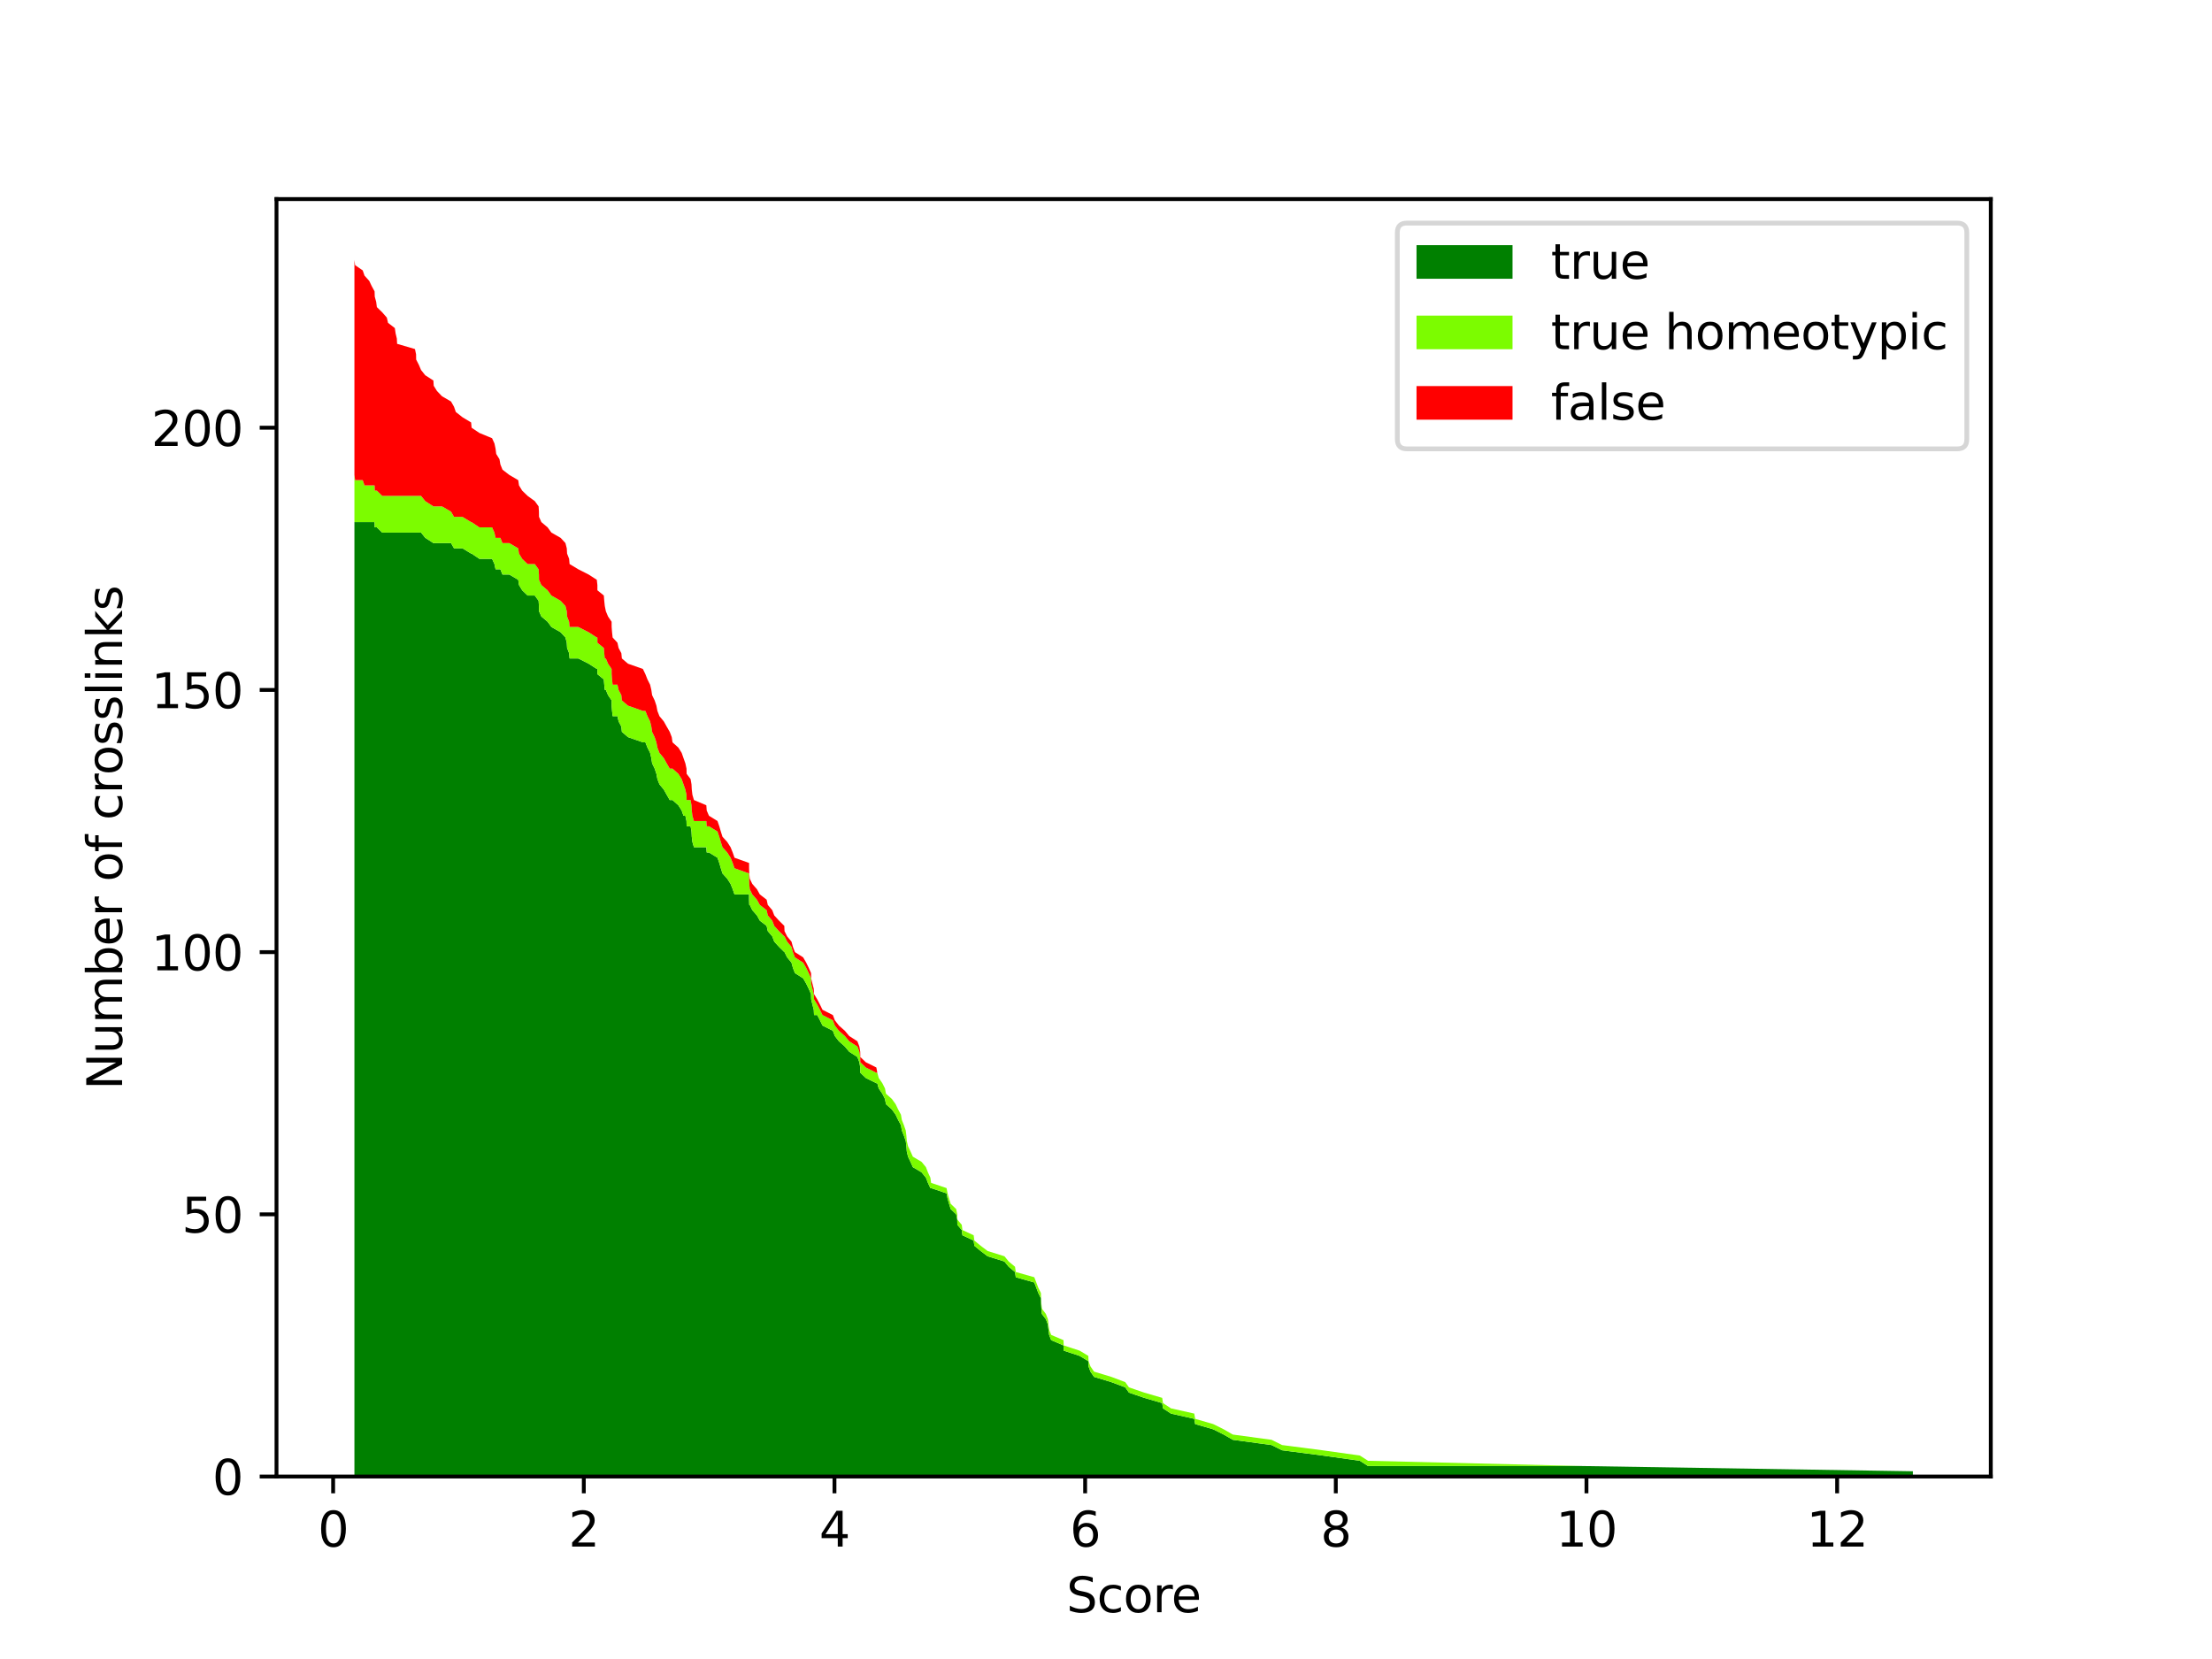 <?xml version="1.0" encoding="utf-8" standalone="no"?>
<!DOCTYPE svg PUBLIC "-//W3C//DTD SVG 1.1//EN"
  "http://www.w3.org/Graphics/SVG/1.1/DTD/svg11.dtd">
<svg xmlns:xlink="http://www.w3.org/1999/xlink" width="460.8pt" height="345.6pt" viewBox="0 0 460.8 345.6" xmlns="http://www.w3.org/2000/svg" version="1.1">
 <defs>
  <style type="text/css">*{stroke-linejoin: round; stroke-linecap: butt}</style>
 </defs>
 <g id="figure_1">
  <g id="patch_1">
   <path d="M 0 345.6 
L 460.8 345.6 
L 460.8 0 
L 0 0 
z
" style="fill: #ffffff"/>
  </g>
  <g id="axes_1">
   <g id="patch_2">
    <path d="M 57.6 307.584 
L 414.72 307.584 
L 414.72 41.472 
L 57.6 41.472 
z
" style="fill: #ffffff"/>
   </g>
   <g id="PolyCollection_1">
    <path d="M 73.833 108.765 
L 73.833 307.584 
L 73.972 307.584 
L 75.561 307.584 
L 75.935 307.584 
L 76.923 307.584 
L 77.436 307.584 
L 78.033 307.584 
L 78.068 307.584 
L 78.366 307.584 
L 78.508 307.584 
L 79.626 307.584 
L 80.583 307.584 
L 80.832 307.584 
L 82.251 307.584 
L 82.411 307.584 
L 82.669 307.584 
L 82.724 307.584 
L 86.444 307.584 
L 86.674 307.584 
L 86.692 307.584 
L 87.251 307.584 
L 87.715 307.584 
L 88.592 307.584 
L 90.285 307.584 
L 90.351 307.584 
L 91.03 307.584 
L 92.077 307.584 
L 93.956 307.584 
L 94.579 307.584 
L 94.956 307.584 
L 96.341 307.584 
L 98.147 307.584 
L 98.241 307.584 
L 99.865 307.584 
L 102.507 307.584 
L 103.004 307.584 
L 103.234 307.584 
L 103.372 307.584 
L 104.05 307.584 
L 104.24 307.584 
L 104.677 307.584 
L 106.098 307.584 
L 107.955 307.584 
L 108.118 307.584 
L 108.78 307.584 
L 109.912 307.584 
L 111.409 307.584 
L 112.2 307.584 
L 112.273 307.584 
L 112.29 307.584 
L 112.776 307.584 
L 114.073 307.584 
L 114.869 307.584 
L 116.787 307.584 
L 117.792 307.584 
L 118.07 307.584 
L 118.134 307.584 
L 118.559 307.584 
L 118.655 307.584 
L 120.477 307.584 
L 122.628 307.584 
L 124.323 307.584 
L 124.448 307.584 
L 124.45 307.584 
L 125.788 307.584 
L 125.875 307.584 
L 125.989 307.584 
L 126.212 307.584 
L 126.669 307.584 
L 127.41 307.584 
L 127.416 307.584 
L 127.502 307.584 
L 127.622 307.584 
L 128.625 307.584 
L 128.863 307.584 
L 129.439 307.584 
L 129.548 307.584 
L 130.822 307.584 
L 133.922 307.584 
L 134.448 307.584 
L 134.88 307.584 
L 135.428 307.584 
L 135.685 307.584 
L 135.847 307.584 
L 136.378 307.584 
L 136.742 307.584 
L 136.949 307.584 
L 137.372 307.584 
L 138.278 307.584 
L 138.888 307.584 
L 139.52 307.584 
L 139.936 307.584 
L 140.095 307.584 
L 141.319 307.584 
L 142.003 307.584 
L 142.386 307.584 
L 142.774 307.584 
L 143.009 307.584 
L 143.037 307.584 
L 143.862 307.584 
L 144.051 307.584 
L 144.111 307.584 
L 144.241 307.584 
L 144.562 307.584 
L 147.142 307.584 
L 147.222 307.584 
L 147.694 307.584 
L 149.464 307.584 
L 149.839 307.584 
L 150.161 307.584 
L 150.507 307.584 
L 151.499 307.584 
L 152.196 307.584 
L 152.636 307.584 
L 153.009 307.584 
L 156.046 307.584 
L 156.048 307.584 
L 156.082 307.584 
L 156.195 307.584 
L 156.72 307.584 
L 157.683 307.584 
L 158.288 307.584 
L 159.703 307.584 
L 159.946 307.584 
L 160.877 307.584 
L 161.29 307.584 
L 162.285 307.584 
L 163.387 307.584 
L 163.431 307.584 
L 163.974 307.584 
L 164.883 307.584 
L 165.179 307.584 
L 165.6 307.584 
L 167.312 307.584 
L 167.943 307.584 
L 168.478 307.584 
L 168.955 307.584 
L 168.982 307.584 
L 169.24 307.584 
L 169.524 307.584 
L 169.578 307.584 
L 170.242 307.584 
L 170.811 307.584 
L 171.343 307.584 
L 173.499 307.584 
L 173.914 307.584 
L 174.76 307.584 
L 175.995 307.584 
L 176.91 307.584 
L 178.607 307.584 
L 179.026 307.584 
L 179.202 307.584 
L 179.22 307.584 
L 180.362 307.584 
L 182.56 307.584 
L 182.759 307.584 
L 183.055 307.584 
L 183.809 307.584 
L 184.359 307.584 
L 184.562 307.584 
L 185.793 307.584 
L 186.58 307.584 
L 187.097 307.584 
L 187.684 307.584 
L 187.869 307.584 
L 188.298 307.584 
L 188.679 307.584 
L 188.817 307.584 
L 188.898 307.584 
L 189.157 307.584 
L 189.673 307.584 
L 190.159 307.584 
L 191.985 307.584 
L 192.884 307.584 
L 193.305 307.584 
L 193.813 307.584 
L 193.965 307.584 
L 197.188 307.584 
L 197.395 307.584 
L 197.708 307.584 
L 198.05 307.584 
L 199.191 307.584 
L 199.414 307.584 
L 199.432 307.584 
L 200.354 307.584 
L 200.497 307.584 
L 202.832 307.584 
L 202.976 307.584 
L 204.296 307.584 
L 205.743 307.584 
L 209.247 307.584 
L 210.134 307.584 
L 211.446 307.584 
L 211.609 307.584 
L 215.46 307.584 
L 215.881 307.584 
L 216.294 307.584 
L 216.837 307.584 
L 216.88 307.584 
L 216.943 307.584 
L 217.046 307.584 
L 217.875 307.584 
L 218.294 307.584 
L 218.42 307.584 
L 218.556 307.584 
L 218.985 307.584 
L 221.547 307.584 
L 221.591 307.584 
L 224.908 307.584 
L 226.72 307.584 
L 226.76 307.584 
L 227.165 307.584 
L 227.909 307.584 
L 231.511 307.584 
L 234.413 307.584 
L 235.18 307.584 
L 238.367 307.584 
L 242.109 307.584 
L 242.274 307.584 
L 243.928 307.584 
L 248.789 307.584 
L 248.972 307.584 
L 252.733 307.584 
L 254.924 307.584 
L 256.825 307.584 
L 264.896 307.584 
L 267.086 307.584 
L 275.517 307.584 
L 283.284 307.584 
L 284.987 307.584 
L 329.519 307.584 
L 398.487 307.584 
L 398.487 306.492 
L 398.487 306.492 
L 329.519 305.399 
L 284.987 305.399 
L 283.284 304.307 
L 275.517 303.214 
L 267.086 302.122 
L 264.896 301.03 
L 256.825 299.937 
L 254.924 298.845 
L 252.733 297.752 
L 248.972 296.66 
L 248.789 295.567 
L 243.928 294.475 
L 242.274 293.383 
L 242.109 292.29 
L 238.367 291.198 
L 235.18 290.105 
L 234.413 289.013 
L 231.511 287.921 
L 227.909 286.828 
L 227.165 285.736 
L 226.76 284.643 
L 226.72 283.551 
L 224.908 282.458 
L 221.591 281.366 
L 221.547 280.274 
L 218.985 279.181 
L 218.556 278.089 
L 218.42 276.996 
L 218.294 275.904 
L 217.875 274.812 
L 217.046 273.719 
L 216.943 272.627 
L 216.88 271.534 
L 216.837 270.442 
L 216.294 269.35 
L 215.881 268.257 
L 215.46 267.165 
L 211.609 266.072 
L 211.446 264.98 
L 210.134 263.887 
L 209.247 262.795 
L 205.743 261.703 
L 204.296 260.61 
L 202.976 259.518 
L 202.832 258.425 
L 200.497 257.333 
L 200.354 256.241 
L 199.432 255.148 
L 199.414 254.056 
L 199.191 252.963 
L 198.05 251.871 
L 197.708 250.778 
L 197.395 249.686 
L 197.188 248.594 
L 193.965 247.501 
L 193.813 247.501 
L 193.305 246.409 
L 192.884 245.316 
L 191.985 244.224 
L 190.159 243.132 
L 189.673 242.039 
L 189.157 240.947 
L 188.898 239.854 
L 188.817 238.762 
L 188.679 237.67 
L 188.298 236.577 
L 187.869 235.485 
L 187.684 234.392 
L 187.097 233.3 
L 186.58 232.207 
L 185.793 231.115 
L 184.562 230.023 
L 184.359 228.93 
L 183.809 227.838 
L 183.055 226.745 
L 182.759 225.653 
L 182.56 225.653 
L 180.362 224.561 
L 179.22 223.468 
L 179.202 222.376 
L 179.026 221.283 
L 178.607 220.191 
L 176.91 219.098 
L 175.995 218.006 
L 174.76 216.914 
L 173.914 215.821 
L 173.499 214.729 
L 171.343 213.636 
L 170.811 212.544 
L 170.242 211.452 
L 169.578 211.452 
L 169.524 210.359 
L 169.24 209.267 
L 168.982 208.174 
L 168.955 207.082 
L 168.478 205.99 
L 167.943 204.897 
L 167.312 203.805 
L 165.6 202.712 
L 165.179 201.62 
L 164.883 200.527 
L 163.974 199.435 
L 163.431 198.343 
L 163.387 198.343 
L 162.285 197.25 
L 161.29 196.158 
L 160.877 195.065 
L 159.946 193.973 
L 159.703 192.881 
L 158.288 191.788 
L 157.683 190.696 
L 156.72 189.603 
L 156.195 188.511 
L 156.082 188.511 
L 156.048 187.418 
L 156.046 186.326 
L 153.009 186.326 
L 152.636 185.234 
L 152.196 184.141 
L 151.499 183.049 
L 150.507 181.956 
L 150.161 180.864 
L 149.839 179.772 
L 149.464 178.679 
L 147.694 177.587 
L 147.222 177.587 
L 147.142 176.494 
L 144.562 176.494 
L 144.241 175.402 
L 144.111 174.31 
L 144.051 173.217 
L 143.862 172.125 
L 143.037 172.125 
L 143.009 171.032 
L 142.774 169.94 
L 142.386 169.94 
L 142.003 168.847 
L 141.319 167.755 
L 140.095 166.663 
L 139.936 166.663 
L 139.52 166.663 
L 138.888 165.57 
L 138.278 164.478 
L 137.372 163.385 
L 136.949 162.293 
L 136.742 161.201 
L 136.378 160.108 
L 135.847 159.016 
L 135.685 157.923 
L 135.428 156.831 
L 134.88 155.738 
L 134.448 154.646 
L 133.922 154.646 
L 130.822 153.554 
L 129.548 152.461 
L 129.439 151.369 
L 128.863 150.276 
L 128.625 149.184 
L 127.622 149.184 
L 127.502 148.092 
L 127.416 146.999 
L 127.41 145.907 
L 126.669 144.814 
L 126.212 143.722 
L 125.989 143.722 
L 125.875 142.63 
L 125.788 141.537 
L 124.45 140.445 
L 124.448 139.352 
L 124.323 139.352 
L 122.628 138.26 
L 120.477 137.167 
L 118.655 137.167 
L 118.559 136.075 
L 118.134 134.983 
L 118.07 133.89 
L 117.792 132.798 
L 116.787 131.705 
L 114.869 130.613 
L 114.073 129.521 
L 112.776 128.428 
L 112.29 127.336 
L 112.273 126.243 
L 112.2 125.151 
L 111.409 124.058 
L 109.912 124.058 
L 108.78 122.966 
L 108.118 121.874 
L 107.955 120.781 
L 106.098 119.689 
L 104.677 119.689 
L 104.24 118.596 
L 104.05 118.596 
L 103.372 118.596 
L 103.234 118.596 
L 103.004 117.504 
L 102.507 116.412 
L 99.865 116.412 
L 98.241 115.319 
L 98.147 115.319 
L 96.341 114.227 
L 94.956 114.227 
L 94.579 114.227 
L 93.956 113.134 
L 92.077 113.134 
L 91.03 113.134 
L 90.351 113.134 
L 90.285 113.134 
L 88.592 112.042 
L 87.715 110.95 
L 87.251 110.95 
L 86.692 110.95 
L 86.674 110.95 
L 86.444 110.95 
L 82.724 110.95 
L 82.669 110.95 
L 82.411 110.95 
L 82.251 110.95 
L 80.832 110.95 
L 80.583 110.95 
L 79.626 110.95 
L 78.508 109.857 
L 78.366 109.857 
L 78.068 109.857 
L 78.033 108.765 
L 77.436 108.765 
L 76.923 108.765 
L 75.935 108.765 
L 75.561 108.765 
L 73.972 108.765 
L 73.833 108.765 
z
" clip-path="url(#pa6e655e532)" style="fill: #008000"/>
   </g>
   <g id="PolyCollection_2">
    <path d="M 73.833 98.933 
L 73.833 108.765 
L 73.972 108.765 
L 75.561 108.765 
L 75.935 108.765 
L 76.923 108.765 
L 77.436 108.765 
L 78.033 108.765 
L 78.068 109.857 
L 78.366 109.857 
L 78.508 109.857 
L 79.626 110.95 
L 80.583 110.95 
L 80.832 110.95 
L 82.251 110.95 
L 82.411 110.95 
L 82.669 110.95 
L 82.724 110.95 
L 86.444 110.95 
L 86.674 110.95 
L 86.692 110.95 
L 87.251 110.95 
L 87.715 110.95 
L 88.592 112.042 
L 90.285 113.134 
L 90.351 113.134 
L 91.03 113.134 
L 92.077 113.134 
L 93.956 113.134 
L 94.579 114.227 
L 94.956 114.227 
L 96.341 114.227 
L 98.147 115.319 
L 98.241 115.319 
L 99.865 116.412 
L 102.507 116.412 
L 103.004 117.504 
L 103.234 118.596 
L 103.372 118.596 
L 104.05 118.596 
L 104.24 118.596 
L 104.677 119.689 
L 106.098 119.689 
L 107.955 120.781 
L 108.118 121.874 
L 108.78 122.966 
L 109.912 124.058 
L 111.409 124.058 
L 112.2 125.151 
L 112.273 126.243 
L 112.29 127.336 
L 112.776 128.428 
L 114.073 129.521 
L 114.869 130.613 
L 116.787 131.705 
L 117.792 132.798 
L 118.07 133.89 
L 118.134 134.983 
L 118.559 136.075 
L 118.655 137.167 
L 120.477 137.167 
L 122.628 138.26 
L 124.323 139.352 
L 124.448 139.352 
L 124.45 140.445 
L 125.788 141.537 
L 125.875 142.63 
L 125.989 143.722 
L 126.212 143.722 
L 126.669 144.814 
L 127.41 145.907 
L 127.416 146.999 
L 127.502 148.092 
L 127.622 149.184 
L 128.625 149.184 
L 128.863 150.276 
L 129.439 151.369 
L 129.548 152.461 
L 130.822 153.554 
L 133.922 154.646 
L 134.448 154.646 
L 134.88 155.738 
L 135.428 156.831 
L 135.685 157.923 
L 135.847 159.016 
L 136.378 160.108 
L 136.742 161.201 
L 136.949 162.293 
L 137.372 163.385 
L 138.278 164.478 
L 138.888 165.57 
L 139.52 166.663 
L 139.936 166.663 
L 140.095 166.663 
L 141.319 167.755 
L 142.003 168.847 
L 142.386 169.94 
L 142.774 169.94 
L 143.009 171.032 
L 143.037 172.125 
L 143.862 172.125 
L 144.051 173.217 
L 144.111 174.31 
L 144.241 175.402 
L 144.562 176.494 
L 147.142 176.494 
L 147.222 177.587 
L 147.694 177.587 
L 149.464 178.679 
L 149.839 179.772 
L 150.161 180.864 
L 150.507 181.956 
L 151.499 183.049 
L 152.196 184.141 
L 152.636 185.234 
L 153.009 186.326 
L 156.046 186.326 
L 156.048 187.418 
L 156.082 188.511 
L 156.195 188.511 
L 156.72 189.603 
L 157.683 190.696 
L 158.288 191.788 
L 159.703 192.881 
L 159.946 193.973 
L 160.877 195.065 
L 161.29 196.158 
L 162.285 197.25 
L 163.387 198.343 
L 163.431 198.343 
L 163.974 199.435 
L 164.883 200.527 
L 165.179 201.62 
L 165.6 202.712 
L 167.312 203.805 
L 167.943 204.897 
L 168.478 205.99 
L 168.955 207.082 
L 168.982 208.174 
L 169.24 209.267 
L 169.524 210.359 
L 169.578 211.452 
L 170.242 211.452 
L 170.811 212.544 
L 171.343 213.636 
L 173.499 214.729 
L 173.914 215.821 
L 174.76 216.914 
L 175.995 218.006 
L 176.91 219.098 
L 178.607 220.191 
L 179.026 221.283 
L 179.202 222.376 
L 179.22 223.468 
L 180.362 224.561 
L 182.56 225.653 
L 182.759 225.653 
L 183.055 226.745 
L 183.809 227.838 
L 184.359 228.93 
L 184.562 230.023 
L 185.793 231.115 
L 186.58 232.207 
L 187.097 233.3 
L 187.684 234.392 
L 187.869 235.485 
L 188.298 236.577 
L 188.679 237.67 
L 188.817 238.762 
L 188.898 239.854 
L 189.157 240.947 
L 189.673 242.039 
L 190.159 243.132 
L 191.985 244.224 
L 192.884 245.316 
L 193.305 246.409 
L 193.813 247.501 
L 193.965 247.501 
L 197.188 248.594 
L 197.395 249.686 
L 197.708 250.778 
L 198.05 251.871 
L 199.191 252.963 
L 199.414 254.056 
L 199.432 255.148 
L 200.354 256.241 
L 200.497 257.333 
L 202.832 258.425 
L 202.976 259.518 
L 204.296 260.61 
L 205.743 261.703 
L 209.247 262.795 
L 210.134 263.887 
L 211.446 264.98 
L 211.609 266.072 
L 215.46 267.165 
L 215.881 268.257 
L 216.294 269.35 
L 216.837 270.442 
L 216.88 271.534 
L 216.943 272.627 
L 217.046 273.719 
L 217.875 274.812 
L 218.294 275.904 
L 218.42 276.996 
L 218.556 278.089 
L 218.985 279.181 
L 221.547 280.274 
L 221.591 281.366 
L 224.908 282.458 
L 226.72 283.551 
L 226.76 284.643 
L 227.165 285.736 
L 227.909 286.828 
L 231.511 287.921 
L 234.413 289.013 
L 235.18 290.105 
L 238.367 291.198 
L 242.109 292.29 
L 242.274 293.383 
L 243.928 294.475 
L 248.789 295.567 
L 248.972 296.66 
L 252.733 297.752 
L 254.924 298.845 
L 256.825 299.937 
L 264.896 301.03 
L 267.086 302.122 
L 275.517 303.214 
L 283.284 304.307 
L 284.987 305.399 
L 329.519 305.399 
L 398.487 306.492 
L 398.487 306.492 
L 398.487 306.492 
L 329.519 305.399 
L 284.987 304.307 
L 283.284 303.214 
L 275.517 302.122 
L 267.086 301.03 
L 264.896 299.937 
L 256.825 298.845 
L 254.924 297.752 
L 252.733 296.66 
L 248.972 295.567 
L 248.789 294.475 
L 243.928 293.383 
L 242.274 292.29 
L 242.109 291.198 
L 238.367 290.105 
L 235.18 289.013 
L 234.413 287.921 
L 231.511 286.828 
L 227.909 285.736 
L 227.165 284.643 
L 226.76 283.551 
L 226.72 282.458 
L 224.908 281.366 
L 221.591 280.274 
L 221.547 279.181 
L 218.985 278.089 
L 218.556 276.996 
L 218.42 275.904 
L 218.294 274.812 
L 217.875 273.719 
L 217.046 272.627 
L 216.943 271.534 
L 216.88 270.442 
L 216.837 269.35 
L 216.294 268.257 
L 215.881 267.165 
L 215.46 266.072 
L 211.609 264.98 
L 211.446 263.887 
L 210.134 262.795 
L 209.247 261.703 
L 205.743 260.61 
L 204.296 259.518 
L 202.976 258.425 
L 202.832 257.333 
L 200.497 256.241 
L 200.354 255.148 
L 199.432 254.056 
L 199.414 252.963 
L 199.191 251.871 
L 198.05 250.778 
L 197.708 249.686 
L 197.395 248.594 
L 197.188 247.501 
L 193.965 246.409 
L 193.813 245.316 
L 193.305 244.224 
L 192.884 243.132 
L 191.985 242.039 
L 190.159 240.947 
L 189.673 239.854 
L 189.157 238.762 
L 188.898 237.67 
L 188.817 236.577 
L 188.679 235.485 
L 188.298 234.392 
L 187.869 233.3 
L 187.684 232.207 
L 187.097 231.115 
L 186.58 230.023 
L 185.793 228.93 
L 184.562 227.838 
L 184.359 226.745 
L 183.809 225.653 
L 183.055 224.561 
L 182.759 223.468 
L 182.56 223.468 
L 180.362 222.376 
L 179.22 221.283 
L 179.202 220.191 
L 179.026 219.098 
L 178.607 218.006 
L 176.91 216.914 
L 175.995 215.821 
L 174.76 214.729 
L 173.914 213.636 
L 173.499 212.544 
L 171.343 211.452 
L 170.811 210.359 
L 170.242 209.267 
L 169.578 208.174 
L 169.524 207.082 
L 169.24 205.99 
L 168.982 204.897 
L 168.955 203.805 
L 168.478 202.712 
L 167.943 201.62 
L 167.312 200.527 
L 165.6 199.435 
L 165.179 198.343 
L 164.883 197.25 
L 163.974 196.158 
L 163.431 195.065 
L 163.387 195.065 
L 162.285 193.973 
L 161.29 192.881 
L 160.877 191.788 
L 159.946 190.696 
L 159.703 189.603 
L 158.288 188.511 
L 157.683 187.418 
L 156.72 186.326 
L 156.195 185.234 
L 156.082 184.141 
L 156.048 183.049 
L 156.046 181.956 
L 153.009 180.864 
L 152.636 179.772 
L 152.196 178.679 
L 151.499 177.587 
L 150.507 176.494 
L 150.161 175.402 
L 149.839 174.31 
L 149.464 173.217 
L 147.694 172.125 
L 147.222 172.125 
L 147.142 171.032 
L 144.562 171.032 
L 144.241 169.94 
L 144.111 168.847 
L 144.051 167.755 
L 143.862 166.663 
L 143.037 166.663 
L 143.009 165.57 
L 142.774 164.478 
L 142.386 163.385 
L 142.003 162.293 
L 141.319 161.201 
L 140.095 160.108 
L 139.936 160.108 
L 139.52 160.108 
L 138.888 159.016 
L 138.278 157.923 
L 137.372 156.831 
L 136.949 155.738 
L 136.742 154.646 
L 136.378 153.554 
L 135.847 152.461 
L 135.685 151.369 
L 135.428 150.276 
L 134.88 149.184 
L 134.448 148.092 
L 133.922 148.092 
L 130.822 146.999 
L 129.548 145.907 
L 129.439 144.814 
L 128.863 143.722 
L 128.625 142.63 
L 127.622 142.63 
L 127.502 141.537 
L 127.416 140.445 
L 127.41 139.352 
L 126.669 138.26 
L 126.212 137.167 
L 125.989 137.167 
L 125.875 136.075 
L 125.788 134.983 
L 124.45 133.89 
L 124.448 132.798 
L 124.323 132.798 
L 122.628 131.705 
L 120.477 130.613 
L 118.655 130.613 
L 118.559 129.521 
L 118.134 128.428 
L 118.07 127.336 
L 117.792 126.243 
L 116.787 125.151 
L 114.869 124.058 
L 114.073 122.966 
L 112.776 121.874 
L 112.29 120.781 
L 112.273 119.689 
L 112.2 118.596 
L 111.409 117.504 
L 109.912 117.504 
L 108.78 116.412 
L 108.118 115.319 
L 107.955 114.227 
L 106.098 113.134 
L 104.677 113.134 
L 104.24 112.042 
L 104.05 112.042 
L 103.372 112.042 
L 103.234 112.042 
L 103.004 110.95 
L 102.507 109.857 
L 99.865 109.857 
L 98.241 108.765 
L 98.147 108.765 
L 96.341 107.672 
L 94.956 107.672 
L 94.579 107.672 
L 93.956 106.58 
L 92.077 105.487 
L 91.03 105.487 
L 90.351 105.487 
L 90.285 105.487 
L 88.592 104.395 
L 87.715 103.303 
L 87.251 103.303 
L 86.692 103.303 
L 86.674 103.303 
L 86.444 103.303 
L 82.724 103.303 
L 82.669 103.303 
L 82.411 103.303 
L 82.251 103.303 
L 80.832 103.303 
L 80.583 103.303 
L 79.626 103.303 
L 78.508 102.21 
L 78.366 102.21 
L 78.068 102.21 
L 78.033 101.118 
L 77.436 101.118 
L 76.923 101.118 
L 75.935 101.118 
L 75.561 100.025 
L 73.972 100.025 
L 73.833 98.933 
z
" clip-path="url(#pa6e655e532)" style="fill: #7cfc00"/>
   </g>
   <g id="PolyCollection_3">
    <path d="M 73.833 54.144 
L 73.833 98.933 
L 73.972 100.025 
L 75.561 100.025 
L 75.935 101.118 
L 76.923 101.118 
L 77.436 101.118 
L 78.033 101.118 
L 78.068 102.21 
L 78.366 102.21 
L 78.508 102.21 
L 79.626 103.303 
L 80.583 103.303 
L 80.832 103.303 
L 82.251 103.303 
L 82.411 103.303 
L 82.669 103.303 
L 82.724 103.303 
L 86.444 103.303 
L 86.674 103.303 
L 86.692 103.303 
L 87.251 103.303 
L 87.715 103.303 
L 88.592 104.395 
L 90.285 105.487 
L 90.351 105.487 
L 91.03 105.487 
L 92.077 105.487 
L 93.956 106.58 
L 94.579 107.672 
L 94.956 107.672 
L 96.341 107.672 
L 98.147 108.765 
L 98.241 108.765 
L 99.865 109.857 
L 102.507 109.857 
L 103.004 110.95 
L 103.234 112.042 
L 103.372 112.042 
L 104.05 112.042 
L 104.24 112.042 
L 104.677 113.134 
L 106.098 113.134 
L 107.955 114.227 
L 108.118 115.319 
L 108.78 116.412 
L 109.912 117.504 
L 111.409 117.504 
L 112.2 118.596 
L 112.273 119.689 
L 112.29 120.781 
L 112.776 121.874 
L 114.073 122.966 
L 114.869 124.058 
L 116.787 125.151 
L 117.792 126.243 
L 118.07 127.336 
L 118.134 128.428 
L 118.559 129.521 
L 118.655 130.613 
L 120.477 130.613 
L 122.628 131.705 
L 124.323 132.798 
L 124.448 132.798 
L 124.45 133.89 
L 125.788 134.983 
L 125.875 136.075 
L 125.989 137.167 
L 126.212 137.167 
L 126.669 138.26 
L 127.41 139.352 
L 127.416 140.445 
L 127.502 141.537 
L 127.622 142.63 
L 128.625 142.63 
L 128.863 143.722 
L 129.439 144.814 
L 129.548 145.907 
L 130.822 146.999 
L 133.922 148.092 
L 134.448 148.092 
L 134.88 149.184 
L 135.428 150.276 
L 135.685 151.369 
L 135.847 152.461 
L 136.378 153.554 
L 136.742 154.646 
L 136.949 155.738 
L 137.372 156.831 
L 138.278 157.923 
L 138.888 159.016 
L 139.52 160.108 
L 139.936 160.108 
L 140.095 160.108 
L 141.319 161.201 
L 142.003 162.293 
L 142.386 163.385 
L 142.774 164.478 
L 143.009 165.57 
L 143.037 166.663 
L 143.862 166.663 
L 144.051 167.755 
L 144.111 168.847 
L 144.241 169.94 
L 144.562 171.032 
L 147.142 171.032 
L 147.222 172.125 
L 147.694 172.125 
L 149.464 173.217 
L 149.839 174.31 
L 150.161 175.402 
L 150.507 176.494 
L 151.499 177.587 
L 152.196 178.679 
L 152.636 179.772 
L 153.009 180.864 
L 156.046 181.956 
L 156.048 183.049 
L 156.082 184.141 
L 156.195 185.234 
L 156.72 186.326 
L 157.683 187.418 
L 158.288 188.511 
L 159.703 189.603 
L 159.946 190.696 
L 160.877 191.788 
L 161.29 192.881 
L 162.285 193.973 
L 163.387 195.065 
L 163.431 195.065 
L 163.974 196.158 
L 164.883 197.25 
L 165.179 198.343 
L 165.6 199.435 
L 167.312 200.527 
L 167.943 201.62 
L 168.478 202.712 
L 168.955 203.805 
L 168.982 204.897 
L 169.24 205.99 
L 169.524 207.082 
L 169.578 208.174 
L 170.242 209.267 
L 170.811 210.359 
L 171.343 211.452 
L 173.499 212.544 
L 173.914 213.636 
L 174.76 214.729 
L 175.995 215.821 
L 176.91 216.914 
L 178.607 218.006 
L 179.026 219.098 
L 179.202 220.191 
L 179.22 221.283 
L 180.362 222.376 
L 182.56 223.468 
L 182.759 223.468 
L 183.055 224.561 
L 183.809 225.653 
L 184.359 226.745 
L 184.562 227.838 
L 185.793 228.93 
L 186.58 230.023 
L 187.097 231.115 
L 187.684 232.207 
L 187.869 233.3 
L 188.298 234.392 
L 188.679 235.485 
L 188.817 236.577 
L 188.898 237.67 
L 189.157 238.762 
L 189.673 239.854 
L 190.159 240.947 
L 191.985 242.039 
L 192.884 243.132 
L 193.305 244.224 
L 193.813 245.316 
L 193.965 246.409 
L 197.188 247.501 
L 197.395 248.594 
L 197.708 249.686 
L 198.05 250.778 
L 199.191 251.871 
L 199.414 252.963 
L 199.432 254.056 
L 200.354 255.148 
L 200.497 256.241 
L 202.832 257.333 
L 202.976 258.425 
L 204.296 259.518 
L 205.743 260.61 
L 209.247 261.703 
L 210.134 262.795 
L 211.446 263.887 
L 211.609 264.98 
L 215.46 266.072 
L 215.881 267.165 
L 216.294 268.257 
L 216.837 269.35 
L 216.88 270.442 
L 216.943 271.534 
L 217.046 272.627 
L 217.875 273.719 
L 218.294 274.812 
L 218.42 275.904 
L 218.556 276.996 
L 218.985 278.089 
L 221.547 279.181 
L 221.591 280.274 
L 224.908 281.366 
L 226.72 282.458 
L 226.76 283.551 
L 227.165 284.643 
L 227.909 285.736 
L 231.511 286.828 
L 234.413 287.921 
L 235.18 289.013 
L 238.367 290.105 
L 242.109 291.198 
L 242.274 292.29 
L 243.928 293.383 
L 248.789 294.475 
L 248.972 295.567 
L 252.733 296.66 
L 254.924 297.752 
L 256.825 298.845 
L 264.896 299.937 
L 267.086 301.03 
L 275.517 302.122 
L 283.284 303.214 
L 284.987 304.307 
L 329.519 305.399 
L 398.487 306.492 
L 398.487 306.492 
L 398.487 306.492 
L 329.519 305.399 
L 284.987 304.307 
L 283.284 303.214 
L 275.517 302.122 
L 267.086 301.03 
L 264.896 299.937 
L 256.825 298.845 
L 254.924 297.752 
L 252.733 296.66 
L 248.972 295.567 
L 248.789 294.475 
L 243.928 293.383 
L 242.274 292.29 
L 242.109 291.198 
L 238.367 290.105 
L 235.18 289.013 
L 234.413 287.921 
L 231.511 286.828 
L 227.909 285.736 
L 227.165 284.643 
L 226.76 283.551 
L 226.72 282.458 
L 224.908 281.366 
L 221.591 280.274 
L 221.547 279.181 
L 218.985 278.089 
L 218.556 276.996 
L 218.42 275.904 
L 218.294 274.812 
L 217.875 273.719 
L 217.046 272.627 
L 216.943 271.534 
L 216.88 270.442 
L 216.837 269.35 
L 216.294 268.257 
L 215.881 267.165 
L 215.46 266.072 
L 211.609 264.98 
L 211.446 263.887 
L 210.134 262.795 
L 209.247 261.703 
L 205.743 260.61 
L 204.296 259.518 
L 202.976 258.425 
L 202.832 257.333 
L 200.497 256.241 
L 200.354 255.148 
L 199.432 254.056 
L 199.414 252.963 
L 199.191 251.871 
L 198.05 250.778 
L 197.708 249.686 
L 197.395 248.594 
L 197.188 247.501 
L 193.965 246.409 
L 193.813 245.316 
L 193.305 244.224 
L 192.884 243.132 
L 191.985 242.039 
L 190.159 240.947 
L 189.673 239.854 
L 189.157 238.762 
L 188.898 237.67 
L 188.817 236.577 
L 188.679 235.485 
L 188.298 234.392 
L 187.869 233.3 
L 187.684 232.207 
L 187.097 231.115 
L 186.58 230.023 
L 185.793 228.93 
L 184.562 227.838 
L 184.359 226.745 
L 183.809 225.653 
L 183.055 224.561 
L 182.759 223.468 
L 182.56 222.376 
L 180.362 221.283 
L 179.22 220.191 
L 179.202 219.098 
L 179.026 218.006 
L 178.607 216.914 
L 176.91 215.821 
L 175.995 214.729 
L 174.76 213.636 
L 173.914 212.544 
L 173.499 211.452 
L 171.343 210.359 
L 170.811 209.267 
L 170.242 208.174 
L 169.578 207.082 
L 169.524 205.99 
L 169.24 204.897 
L 168.982 203.805 
L 168.955 202.712 
L 168.478 201.62 
L 167.943 200.527 
L 167.312 199.435 
L 165.6 198.343 
L 165.179 197.25 
L 164.883 196.158 
L 163.974 195.065 
L 163.431 193.973 
L 163.387 192.881 
L 162.285 191.788 
L 161.29 190.696 
L 160.877 189.603 
L 159.946 188.511 
L 159.703 187.418 
L 158.288 186.326 
L 157.683 185.234 
L 156.72 184.141 
L 156.195 183.049 
L 156.082 181.956 
L 156.048 180.864 
L 156.046 179.772 
L 153.009 178.679 
L 152.636 177.587 
L 152.196 176.494 
L 151.499 175.402 
L 150.507 174.31 
L 150.161 173.217 
L 149.839 172.125 
L 149.464 171.032 
L 147.694 169.94 
L 147.222 168.847 
L 147.142 167.755 
L 144.562 166.663 
L 144.241 165.57 
L 144.111 164.478 
L 144.051 163.385 
L 143.862 162.293 
L 143.037 161.201 
L 143.009 160.108 
L 142.774 159.016 
L 142.386 157.923 
L 142.003 156.831 
L 141.319 155.738 
L 140.095 154.646 
L 139.936 153.554 
L 139.52 152.461 
L 138.888 151.369 
L 138.278 150.276 
L 137.372 149.184 
L 136.949 148.092 
L 136.742 146.999 
L 136.378 145.907 
L 135.847 144.814 
L 135.685 143.722 
L 135.428 142.63 
L 134.88 141.537 
L 134.448 140.445 
L 133.922 139.352 
L 130.822 138.26 
L 129.548 137.167 
L 129.439 136.075 
L 128.863 134.983 
L 128.625 133.89 
L 127.622 132.798 
L 127.502 131.705 
L 127.416 130.613 
L 127.41 129.521 
L 126.669 128.428 
L 126.212 127.336 
L 125.989 126.243 
L 125.875 125.151 
L 125.788 124.058 
L 124.45 122.966 
L 124.448 121.874 
L 124.323 120.781 
L 122.628 119.689 
L 120.477 118.596 
L 118.655 117.504 
L 118.559 116.412 
L 118.134 115.319 
L 118.07 114.227 
L 117.792 113.134 
L 116.787 112.042 
L 114.869 110.95 
L 114.073 109.857 
L 112.776 108.765 
L 112.29 107.672 
L 112.273 106.58 
L 112.2 105.487 
L 111.409 104.395 
L 109.912 103.303 
L 108.78 102.21 
L 108.118 101.118 
L 107.955 100.025 
L 106.098 98.933 
L 104.677 97.841 
L 104.24 96.748 
L 104.05 95.656 
L 103.372 94.563 
L 103.234 93.471 
L 103.004 92.378 
L 102.507 91.286 
L 99.865 90.194 
L 98.241 89.101 
L 98.147 88.009 
L 96.341 86.916 
L 94.956 85.824 
L 94.579 84.732 
L 93.956 83.639 
L 92.077 82.547 
L 91.03 81.454 
L 90.351 80.362 
L 90.285 79.27 
L 88.592 78.177 
L 87.715 77.085 
L 87.251 75.992 
L 86.692 74.9 
L 86.674 73.807 
L 86.444 72.715 
L 82.724 71.623 
L 82.669 70.53 
L 82.411 69.438 
L 82.251 68.345 
L 80.832 67.253 
L 80.583 66.161 
L 79.626 65.068 
L 78.508 63.976 
L 78.366 62.883 
L 78.068 61.791 
L 78.033 60.698 
L 77.436 59.606 
L 76.923 58.514 
L 75.935 57.421 
L 75.561 56.329 
L 73.972 55.236 
L 73.833 54.144 
z
" clip-path="url(#pa6e655e532)" style="fill: #ff0000"/>
   </g>
   <g id="matplotlib.axis_1">
    <g id="xtick_1">
     <g id="line2d_1">
      <defs>
       <path id="m7fb3024848" d="M 0 0 
L 0 3.5 
" style="stroke: #000000; stroke-width: 0.8"/>
      </defs>
      <g>
       <use xlink:href="#m7fb3024848" x="69.398" y="307.584" style="stroke: #000000; stroke-width: 0.8"/>
      </g>
     </g>
     <g id="text_1">
      <!-- 0 -->
      <g transform="translate(66.217 322.182) scale(0.1 -0.1)">
       <defs>
        <path id="DejaVuSans-30" d="M 2034 4250 
Q 1547 4250 1301 3770 
Q 1056 3291 1056 2328 
Q 1056 1369 1301 889 
Q 1547 409 2034 409 
Q 2525 409 2770 889 
Q 3016 1369 3016 2328 
Q 3016 3291 2770 3770 
Q 2525 4250 2034 4250 
z
M 2034 4750 
Q 2819 4750 3233 4129 
Q 3647 3509 3647 2328 
Q 3647 1150 3233 529 
Q 2819 -91 2034 -91 
Q 1250 -91 836 529 
Q 422 1150 422 2328 
Q 422 3509 836 4129 
Q 1250 4750 2034 4750 
z
" transform="scale(0.016)"/>
       </defs>
       <use xlink:href="#DejaVuSans-30"/>
      </g>
     </g>
    </g>
    <g id="xtick_2">
     <g id="line2d_2">
      <g>
       <use xlink:href="#m7fb3024848" x="121.617" y="307.584" style="stroke: #000000; stroke-width: 0.8"/>
      </g>
     </g>
     <g id="text_2">
      <!-- 2 -->
      <g transform="translate(118.436 322.182) scale(0.1 -0.1)">
       <defs>
        <path id="DejaVuSans-32" d="M 1228 531 
L 3431 531 
L 3431 0 
L 469 0 
L 469 531 
Q 828 903 1448 1529 
Q 2069 2156 2228 2338 
Q 2531 2678 2651 2914 
Q 2772 3150 2772 3378 
Q 2772 3750 2511 3984 
Q 2250 4219 1831 4219 
Q 1534 4219 1204 4116 
Q 875 4013 500 3803 
L 500 4441 
Q 881 4594 1212 4672 
Q 1544 4750 1819 4750 
Q 2544 4750 2975 4387 
Q 3406 4025 3406 3419 
Q 3406 3131 3298 2873 
Q 3191 2616 2906 2266 
Q 2828 2175 2409 1742 
Q 1991 1309 1228 531 
z
" transform="scale(0.016)"/>
       </defs>
       <use xlink:href="#DejaVuSans-32"/>
      </g>
     </g>
    </g>
    <g id="xtick_3">
     <g id="line2d_3">
      <g>
       <use xlink:href="#m7fb3024848" x="173.835" y="307.584" style="stroke: #000000; stroke-width: 0.8"/>
      </g>
     </g>
     <g id="text_3">
      <!-- 4 -->
      <g transform="translate(170.654 322.182) scale(0.1 -0.1)">
       <defs>
        <path id="DejaVuSans-34" d="M 2419 4116 
L 825 1625 
L 2419 1625 
L 2419 4116 
z
M 2253 4666 
L 3047 4666 
L 3047 1625 
L 3713 1625 
L 3713 1100 
L 3047 1100 
L 3047 0 
L 2419 0 
L 2419 1100 
L 313 1100 
L 313 1709 
L 2253 4666 
z
" transform="scale(0.016)"/>
       </defs>
       <use xlink:href="#DejaVuSans-34"/>
      </g>
     </g>
    </g>
    <g id="xtick_4">
     <g id="line2d_4">
      <g>
       <use xlink:href="#m7fb3024848" x="226.054" y="307.584" style="stroke: #000000; stroke-width: 0.8"/>
      </g>
     </g>
     <g id="text_4">
      <!-- 6 -->
      <g transform="translate(222.873 322.182) scale(0.1 -0.1)">
       <defs>
        <path id="DejaVuSans-36" d="M 2113 2584 
Q 1688 2584 1439 2293 
Q 1191 2003 1191 1497 
Q 1191 994 1439 701 
Q 1688 409 2113 409 
Q 2538 409 2786 701 
Q 3034 994 3034 1497 
Q 3034 2003 2786 2293 
Q 2538 2584 2113 2584 
z
M 3366 4563 
L 3366 3988 
Q 3128 4100 2886 4159 
Q 2644 4219 2406 4219 
Q 1781 4219 1451 3797 
Q 1122 3375 1075 2522 
Q 1259 2794 1537 2939 
Q 1816 3084 2150 3084 
Q 2853 3084 3261 2657 
Q 3669 2231 3669 1497 
Q 3669 778 3244 343 
Q 2819 -91 2113 -91 
Q 1303 -91 875 529 
Q 447 1150 447 2328 
Q 447 3434 972 4092 
Q 1497 4750 2381 4750 
Q 2619 4750 2861 4703 
Q 3103 4656 3366 4563 
z
" transform="scale(0.016)"/>
       </defs>
       <use xlink:href="#DejaVuSans-36"/>
      </g>
     </g>
    </g>
    <g id="xtick_5">
     <g id="line2d_5">
      <g>
       <use xlink:href="#m7fb3024848" x="278.272" y="307.584" style="stroke: #000000; stroke-width: 0.8"/>
      </g>
     </g>
     <g id="text_5">
      <!-- 8 -->
      <g transform="translate(275.091 322.182) scale(0.1 -0.1)">
       <defs>
        <path id="DejaVuSans-38" d="M 2034 2216 
Q 1584 2216 1326 1975 
Q 1069 1734 1069 1313 
Q 1069 891 1326 650 
Q 1584 409 2034 409 
Q 2484 409 2743 651 
Q 3003 894 3003 1313 
Q 3003 1734 2745 1975 
Q 2488 2216 2034 2216 
z
M 1403 2484 
Q 997 2584 770 2862 
Q 544 3141 544 3541 
Q 544 4100 942 4425 
Q 1341 4750 2034 4750 
Q 2731 4750 3128 4425 
Q 3525 4100 3525 3541 
Q 3525 3141 3298 2862 
Q 3072 2584 2669 2484 
Q 3125 2378 3379 2068 
Q 3634 1759 3634 1313 
Q 3634 634 3220 271 
Q 2806 -91 2034 -91 
Q 1263 -91 848 271 
Q 434 634 434 1313 
Q 434 1759 690 2068 
Q 947 2378 1403 2484 
z
M 1172 3481 
Q 1172 3119 1398 2916 
Q 1625 2713 2034 2713 
Q 2441 2713 2670 2916 
Q 2900 3119 2900 3481 
Q 2900 3844 2670 4047 
Q 2441 4250 2034 4250 
Q 1625 4250 1398 4047 
Q 1172 3844 1172 3481 
z
" transform="scale(0.016)"/>
       </defs>
       <use xlink:href="#DejaVuSans-38"/>
      </g>
     </g>
    </g>
    <g id="xtick_6">
     <g id="line2d_6">
      <g>
       <use xlink:href="#m7fb3024848" x="330.491" y="307.584" style="stroke: #000000; stroke-width: 0.8"/>
      </g>
     </g>
     <g id="text_6">
      <!-- 10 -->
      <g transform="translate(324.128 322.182) scale(0.1 -0.1)">
       <defs>
        <path id="DejaVuSans-31" d="M 794 531 
L 1825 531 
L 1825 4091 
L 703 3866 
L 703 4441 
L 1819 4666 
L 2450 4666 
L 2450 531 
L 3481 531 
L 3481 0 
L 794 0 
L 794 531 
z
" transform="scale(0.016)"/>
       </defs>
       <use xlink:href="#DejaVuSans-31"/>
       <use xlink:href="#DejaVuSans-30" x="63.623"/>
      </g>
     </g>
    </g>
    <g id="xtick_7">
     <g id="line2d_7">
      <g>
       <use xlink:href="#m7fb3024848" x="382.709" y="307.584" style="stroke: #000000; stroke-width: 0.8"/>
      </g>
     </g>
     <g id="text_7">
      <!-- 12 -->
      <g transform="translate(376.347 322.182) scale(0.1 -0.1)">
       <use xlink:href="#DejaVuSans-31"/>
       <use xlink:href="#DejaVuSans-32" x="63.623"/>
      </g>
     </g>
    </g>
    <g id="text_8">
     <!-- Score -->
     <g transform="translate(222.158 335.861) scale(0.1 -0.1)">
      <defs>
       <path id="DejaVuSans-53" d="M 3425 4513 
L 3425 3897 
Q 3066 4069 2747 4153 
Q 2428 4238 2131 4238 
Q 1616 4238 1336 4038 
Q 1056 3838 1056 3469 
Q 1056 3159 1242 3001 
Q 1428 2844 1947 2747 
L 2328 2669 
Q 3034 2534 3370 2195 
Q 3706 1856 3706 1288 
Q 3706 609 3251 259 
Q 2797 -91 1919 -91 
Q 1588 -91 1214 -16 
Q 841 59 441 206 
L 441 856 
Q 825 641 1194 531 
Q 1563 422 1919 422 
Q 2459 422 2753 634 
Q 3047 847 3047 1241 
Q 3047 1584 2836 1778 
Q 2625 1972 2144 2069 
L 1759 2144 
Q 1053 2284 737 2584 
Q 422 2884 422 3419 
Q 422 4038 858 4394 
Q 1294 4750 2059 4750 
Q 2388 4750 2728 4690 
Q 3069 4631 3425 4513 
z
" transform="scale(0.016)"/>
       <path id="DejaVuSans-63" d="M 3122 3366 
L 3122 2828 
Q 2878 2963 2633 3030 
Q 2388 3097 2138 3097 
Q 1578 3097 1268 2742 
Q 959 2388 959 1747 
Q 959 1106 1268 751 
Q 1578 397 2138 397 
Q 2388 397 2633 464 
Q 2878 531 3122 666 
L 3122 134 
Q 2881 22 2623 -34 
Q 2366 -91 2075 -91 
Q 1284 -91 818 406 
Q 353 903 353 1747 
Q 353 2603 823 3093 
Q 1294 3584 2113 3584 
Q 2378 3584 2631 3529 
Q 2884 3475 3122 3366 
z
" transform="scale(0.016)"/>
       <path id="DejaVuSans-6f" d="M 1959 3097 
Q 1497 3097 1228 2736 
Q 959 2375 959 1747 
Q 959 1119 1226 758 
Q 1494 397 1959 397 
Q 2419 397 2687 759 
Q 2956 1122 2956 1747 
Q 2956 2369 2687 2733 
Q 2419 3097 1959 3097 
z
M 1959 3584 
Q 2709 3584 3137 3096 
Q 3566 2609 3566 1747 
Q 3566 888 3137 398 
Q 2709 -91 1959 -91 
Q 1206 -91 779 398 
Q 353 888 353 1747 
Q 353 2609 779 3096 
Q 1206 3584 1959 3584 
z
" transform="scale(0.016)"/>
       <path id="DejaVuSans-72" d="M 2631 2963 
Q 2534 3019 2420 3045 
Q 2306 3072 2169 3072 
Q 1681 3072 1420 2755 
Q 1159 2438 1159 1844 
L 1159 0 
L 581 0 
L 581 3500 
L 1159 3500 
L 1159 2956 
Q 1341 3275 1631 3429 
Q 1922 3584 2338 3584 
Q 2397 3584 2469 3576 
Q 2541 3569 2628 3553 
L 2631 2963 
z
" transform="scale(0.016)"/>
       <path id="DejaVuSans-65" d="M 3597 1894 
L 3597 1613 
L 953 1613 
Q 991 1019 1311 708 
Q 1631 397 2203 397 
Q 2534 397 2845 478 
Q 3156 559 3463 722 
L 3463 178 
Q 3153 47 2828 -22 
Q 2503 -91 2169 -91 
Q 1331 -91 842 396 
Q 353 884 353 1716 
Q 353 2575 817 3079 
Q 1281 3584 2069 3584 
Q 2775 3584 3186 3129 
Q 3597 2675 3597 1894 
z
M 3022 2063 
Q 3016 2534 2758 2815 
Q 2500 3097 2075 3097 
Q 1594 3097 1305 2825 
Q 1016 2553 972 2059 
L 3022 2063 
z
" transform="scale(0.016)"/>
      </defs>
      <use xlink:href="#DejaVuSans-53"/>
      <use xlink:href="#DejaVuSans-63" x="63.477"/>
      <use xlink:href="#DejaVuSans-6f" x="118.457"/>
      <use xlink:href="#DejaVuSans-72" x="179.639"/>
      <use xlink:href="#DejaVuSans-65" x="218.502"/>
     </g>
    </g>
   </g>
   <g id="matplotlib.axis_2">
    <g id="ytick_1">
     <g id="line2d_8">
      <defs>
       <path id="m8b23562bad" d="M 0 0 
L -3.5 0 
" style="stroke: #000000; stroke-width: 0.8"/>
      </defs>
      <g>
       <use xlink:href="#m8b23562bad" x="57.6" y="307.584" style="stroke: #000000; stroke-width: 0.8"/>
      </g>
     </g>
     <g id="text_9">
      <!-- 0 -->
      <g transform="translate(44.237 311.383) scale(0.1 -0.1)">
       <use xlink:href="#DejaVuSans-30"/>
      </g>
     </g>
    </g>
    <g id="ytick_2">
     <g id="line2d_9">
      <g>
       <use xlink:href="#m8b23562bad" x="57.6" y="252.963" style="stroke: #000000; stroke-width: 0.8"/>
      </g>
     </g>
     <g id="text_10">
      <!-- 50 -->
      <g transform="translate(37.875 256.763) scale(0.1 -0.1)">
       <defs>
        <path id="DejaVuSans-35" d="M 691 4666 
L 3169 4666 
L 3169 4134 
L 1269 4134 
L 1269 2991 
Q 1406 3038 1543 3061 
Q 1681 3084 1819 3084 
Q 2600 3084 3056 2656 
Q 3513 2228 3513 1497 
Q 3513 744 3044 326 
Q 2575 -91 1722 -91 
Q 1428 -91 1123 -41 
Q 819 9 494 109 
L 494 744 
Q 775 591 1075 516 
Q 1375 441 1709 441 
Q 2250 441 2565 725 
Q 2881 1009 2881 1497 
Q 2881 1984 2565 2268 
Q 2250 2553 1709 2553 
Q 1456 2553 1204 2497 
Q 953 2441 691 2322 
L 691 4666 
z
" transform="scale(0.016)"/>
       </defs>
       <use xlink:href="#DejaVuSans-35"/>
       <use xlink:href="#DejaVuSans-30" x="63.623"/>
      </g>
     </g>
    </g>
    <g id="ytick_3">
     <g id="line2d_10">
      <g>
       <use xlink:href="#m8b23562bad" x="57.6" y="198.343" style="stroke: #000000; stroke-width: 0.8"/>
      </g>
     </g>
     <g id="text_11">
      <!-- 100 -->
      <g transform="translate(31.512 202.142) scale(0.1 -0.1)">
       <use xlink:href="#DejaVuSans-31"/>
       <use xlink:href="#DejaVuSans-30" x="63.623"/>
       <use xlink:href="#DejaVuSans-30" x="127.246"/>
      </g>
     </g>
    </g>
    <g id="ytick_4">
     <g id="line2d_11">
      <g>
       <use xlink:href="#m8b23562bad" x="57.6" y="143.722" style="stroke: #000000; stroke-width: 0.8"/>
      </g>
     </g>
     <g id="text_12">
      <!-- 150 -->
      <g transform="translate(31.512 147.521) scale(0.1 -0.1)">
       <use xlink:href="#DejaVuSans-31"/>
       <use xlink:href="#DejaVuSans-35" x="63.623"/>
       <use xlink:href="#DejaVuSans-30" x="127.246"/>
      </g>
     </g>
    </g>
    <g id="ytick_5">
     <g id="line2d_12">
      <g>
       <use xlink:href="#m8b23562bad" x="57.6" y="89.101" style="stroke: #000000; stroke-width: 0.8"/>
      </g>
     </g>
     <g id="text_13">
      <!-- 200 -->
      <g transform="translate(31.512 92.9) scale(0.1 -0.1)">
       <use xlink:href="#DejaVuSans-32"/>
       <use xlink:href="#DejaVuSans-30" x="63.623"/>
       <use xlink:href="#DejaVuSans-30" x="127.246"/>
      </g>
     </g>
    </g>
    <g id="text_14">
     <!-- Number of crosslinks -->
     <g transform="translate(25.433 227.019) rotate(-90) scale(0.1 -0.1)">
      <defs>
       <path id="DejaVuSans-4e" d="M 628 4666 
L 1478 4666 
L 3547 763 
L 3547 4666 
L 4159 4666 
L 4159 0 
L 3309 0 
L 1241 3903 
L 1241 0 
L 628 0 
L 628 4666 
z
" transform="scale(0.016)"/>
       <path id="DejaVuSans-75" d="M 544 1381 
L 544 3500 
L 1119 3500 
L 1119 1403 
Q 1119 906 1312 657 
Q 1506 409 1894 409 
Q 2359 409 2629 706 
Q 2900 1003 2900 1516 
L 2900 3500 
L 3475 3500 
L 3475 0 
L 2900 0 
L 2900 538 
Q 2691 219 2414 64 
Q 2138 -91 1772 -91 
Q 1169 -91 856 284 
Q 544 659 544 1381 
z
M 1991 3584 
L 1991 3584 
z
" transform="scale(0.016)"/>
       <path id="DejaVuSans-6d" d="M 3328 2828 
Q 3544 3216 3844 3400 
Q 4144 3584 4550 3584 
Q 5097 3584 5394 3201 
Q 5691 2819 5691 2113 
L 5691 0 
L 5113 0 
L 5113 2094 
Q 5113 2597 4934 2840 
Q 4756 3084 4391 3084 
Q 3944 3084 3684 2787 
Q 3425 2491 3425 1978 
L 3425 0 
L 2847 0 
L 2847 2094 
Q 2847 2600 2669 2842 
Q 2491 3084 2119 3084 
Q 1678 3084 1418 2786 
Q 1159 2488 1159 1978 
L 1159 0 
L 581 0 
L 581 3500 
L 1159 3500 
L 1159 2956 
Q 1356 3278 1631 3431 
Q 1906 3584 2284 3584 
Q 2666 3584 2933 3390 
Q 3200 3197 3328 2828 
z
" transform="scale(0.016)"/>
       <path id="DejaVuSans-62" d="M 3116 1747 
Q 3116 2381 2855 2742 
Q 2594 3103 2138 3103 
Q 1681 3103 1420 2742 
Q 1159 2381 1159 1747 
Q 1159 1113 1420 752 
Q 1681 391 2138 391 
Q 2594 391 2855 752 
Q 3116 1113 3116 1747 
z
M 1159 2969 
Q 1341 3281 1617 3432 
Q 1894 3584 2278 3584 
Q 2916 3584 3314 3078 
Q 3713 2572 3713 1747 
Q 3713 922 3314 415 
Q 2916 -91 2278 -91 
Q 1894 -91 1617 61 
Q 1341 213 1159 525 
L 1159 0 
L 581 0 
L 581 4863 
L 1159 4863 
L 1159 2969 
z
" transform="scale(0.016)"/>
       <path id="DejaVuSans-20" transform="scale(0.016)"/>
       <path id="DejaVuSans-66" d="M 2375 4863 
L 2375 4384 
L 1825 4384 
Q 1516 4384 1395 4259 
Q 1275 4134 1275 3809 
L 1275 3500 
L 2222 3500 
L 2222 3053 
L 1275 3053 
L 1275 0 
L 697 0 
L 697 3053 
L 147 3053 
L 147 3500 
L 697 3500 
L 697 3744 
Q 697 4328 969 4595 
Q 1241 4863 1831 4863 
L 2375 4863 
z
" transform="scale(0.016)"/>
       <path id="DejaVuSans-73" d="M 2834 3397 
L 2834 2853 
Q 2591 2978 2328 3040 
Q 2066 3103 1784 3103 
Q 1356 3103 1142 2972 
Q 928 2841 928 2578 
Q 928 2378 1081 2264 
Q 1234 2150 1697 2047 
L 1894 2003 
Q 2506 1872 2764 1633 
Q 3022 1394 3022 966 
Q 3022 478 2636 193 
Q 2250 -91 1575 -91 
Q 1294 -91 989 -36 
Q 684 19 347 128 
L 347 722 
Q 666 556 975 473 
Q 1284 391 1588 391 
Q 1994 391 2212 530 
Q 2431 669 2431 922 
Q 2431 1156 2273 1281 
Q 2116 1406 1581 1522 
L 1381 1569 
Q 847 1681 609 1914 
Q 372 2147 372 2553 
Q 372 3047 722 3315 
Q 1072 3584 1716 3584 
Q 2034 3584 2315 3537 
Q 2597 3491 2834 3397 
z
" transform="scale(0.016)"/>
       <path id="DejaVuSans-6c" d="M 603 4863 
L 1178 4863 
L 1178 0 
L 603 0 
L 603 4863 
z
" transform="scale(0.016)"/>
       <path id="DejaVuSans-69" d="M 603 3500 
L 1178 3500 
L 1178 0 
L 603 0 
L 603 3500 
z
M 603 4863 
L 1178 4863 
L 1178 4134 
L 603 4134 
L 603 4863 
z
" transform="scale(0.016)"/>
       <path id="DejaVuSans-6e" d="M 3513 2113 
L 3513 0 
L 2938 0 
L 2938 2094 
Q 2938 2591 2744 2837 
Q 2550 3084 2163 3084 
Q 1697 3084 1428 2787 
Q 1159 2491 1159 1978 
L 1159 0 
L 581 0 
L 581 3500 
L 1159 3500 
L 1159 2956 
Q 1366 3272 1645 3428 
Q 1925 3584 2291 3584 
Q 2894 3584 3203 3211 
Q 3513 2838 3513 2113 
z
" transform="scale(0.016)"/>
       <path id="DejaVuSans-6b" d="M 581 4863 
L 1159 4863 
L 1159 1991 
L 2875 3500 
L 3609 3500 
L 1753 1863 
L 3688 0 
L 2938 0 
L 1159 1709 
L 1159 0 
L 581 0 
L 581 4863 
z
" transform="scale(0.016)"/>
      </defs>
      <use xlink:href="#DejaVuSans-4e"/>
      <use xlink:href="#DejaVuSans-75" x="74.805"/>
      <use xlink:href="#DejaVuSans-6d" x="138.184"/>
      <use xlink:href="#DejaVuSans-62" x="235.596"/>
      <use xlink:href="#DejaVuSans-65" x="299.072"/>
      <use xlink:href="#DejaVuSans-72" x="360.596"/>
      <use xlink:href="#DejaVuSans-20" x="401.709"/>
      <use xlink:href="#DejaVuSans-6f" x="433.496"/>
      <use xlink:href="#DejaVuSans-66" x="494.678"/>
      <use xlink:href="#DejaVuSans-20" x="529.883"/>
      <use xlink:href="#DejaVuSans-63" x="561.67"/>
      <use xlink:href="#DejaVuSans-72" x="616.65"/>
      <use xlink:href="#DejaVuSans-6f" x="655.514"/>
      <use xlink:href="#DejaVuSans-73" x="716.695"/>
      <use xlink:href="#DejaVuSans-73" x="768.795"/>
      <use xlink:href="#DejaVuSans-6c" x="820.895"/>
      <use xlink:href="#DejaVuSans-69" x="848.678"/>
      <use xlink:href="#DejaVuSans-6e" x="876.461"/>
      <use xlink:href="#DejaVuSans-6b" x="939.84"/>
      <use xlink:href="#DejaVuSans-73" x="997.75"/>
     </g>
    </g>
   </g>
   <g id="patch_3">
    <path d="M 57.6 307.584 
L 57.6 41.472 
" style="fill: none; stroke: #000000; stroke-width: 0.8; stroke-linejoin: miter; stroke-linecap: square"/>
   </g>
   <g id="patch_4">
    <path d="M 414.72 307.584 
L 414.72 41.472 
" style="fill: none; stroke: #000000; stroke-width: 0.8; stroke-linejoin: miter; stroke-linecap: square"/>
   </g>
   <g id="patch_5">
    <path d="M 57.6 307.584 
L 414.72 307.584 
" style="fill: none; stroke: #000000; stroke-width: 0.8; stroke-linejoin: miter; stroke-linecap: square"/>
   </g>
   <g id="patch_6">
    <path d="M 57.6 41.472 
L 414.72 41.472 
" style="fill: none; stroke: #000000; stroke-width: 0.8; stroke-linejoin: miter; stroke-linecap: square"/>
   </g>
   <g id="legend_1">
    <g id="patch_7">
     <path d="M 293.087 93.506 
L 407.72 93.506 
Q 409.72 93.506 409.72 91.506 
L 409.72 48.472 
Q 409.72 46.472 407.72 46.472 
L 293.087 46.472 
Q 291.087 46.472 291.087 48.472 
L 291.087 91.506 
Q 291.087 93.506 293.087 93.506 
z
" style="fill: #ffffff; opacity: 0.8; stroke: #cccccc; stroke-linejoin: miter"/>
    </g>
    <g id="patch_8">
     <path d="M 295.087 58.07 
L 315.087 58.07 
L 315.087 51.07 
L 295.087 51.07 
z
" style="fill: #008000"/>
    </g>
    <g id="text_15">
     <!-- true -->
     <g transform="translate(323.087 58.07) scale(0.1 -0.1)">
      <defs>
       <path id="DejaVuSans-74" d="M 1172 4494 
L 1172 3500 
L 2356 3500 
L 2356 3053 
L 1172 3053 
L 1172 1153 
Q 1172 725 1289 603 
Q 1406 481 1766 481 
L 2356 481 
L 2356 0 
L 1766 0 
Q 1100 0 847 248 
Q 594 497 594 1153 
L 594 3053 
L 172 3053 
L 172 3500 
L 594 3500 
L 594 4494 
L 1172 4494 
z
" transform="scale(0.016)"/>
      </defs>
      <use xlink:href="#DejaVuSans-74"/>
      <use xlink:href="#DejaVuSans-72" x="39.209"/>
      <use xlink:href="#DejaVuSans-75" x="80.322"/>
      <use xlink:href="#DejaVuSans-65" x="143.701"/>
     </g>
    </g>
    <g id="patch_9">
     <path d="M 295.087 72.749 
L 315.087 72.749 
L 315.087 65.749 
L 295.087 65.749 
z
" style="fill: #7cfc00"/>
    </g>
    <g id="text_16">
     <!-- true homeotypic -->
     <g transform="translate(323.087 72.749) scale(0.1 -0.1)">
      <defs>
       <path id="DejaVuSans-68" d="M 3513 2113 
L 3513 0 
L 2938 0 
L 2938 2094 
Q 2938 2591 2744 2837 
Q 2550 3084 2163 3084 
Q 1697 3084 1428 2787 
Q 1159 2491 1159 1978 
L 1159 0 
L 581 0 
L 581 4863 
L 1159 4863 
L 1159 2956 
Q 1366 3272 1645 3428 
Q 1925 3584 2291 3584 
Q 2894 3584 3203 3211 
Q 3513 2838 3513 2113 
z
" transform="scale(0.016)"/>
       <path id="DejaVuSans-79" d="M 2059 -325 
Q 1816 -950 1584 -1140 
Q 1353 -1331 966 -1331 
L 506 -1331 
L 506 -850 
L 844 -850 
Q 1081 -850 1212 -737 
Q 1344 -625 1503 -206 
L 1606 56 
L 191 3500 
L 800 3500 
L 1894 763 
L 2988 3500 
L 3597 3500 
L 2059 -325 
z
" transform="scale(0.016)"/>
       <path id="DejaVuSans-70" d="M 1159 525 
L 1159 -1331 
L 581 -1331 
L 581 3500 
L 1159 3500 
L 1159 2969 
Q 1341 3281 1617 3432 
Q 1894 3584 2278 3584 
Q 2916 3584 3314 3078 
Q 3713 2572 3713 1747 
Q 3713 922 3314 415 
Q 2916 -91 2278 -91 
Q 1894 -91 1617 61 
Q 1341 213 1159 525 
z
M 3116 1747 
Q 3116 2381 2855 2742 
Q 2594 3103 2138 3103 
Q 1681 3103 1420 2742 
Q 1159 2381 1159 1747 
Q 1159 1113 1420 752 
Q 1681 391 2138 391 
Q 2594 391 2855 752 
Q 3116 1113 3116 1747 
z
" transform="scale(0.016)"/>
      </defs>
      <use xlink:href="#DejaVuSans-74"/>
      <use xlink:href="#DejaVuSans-72" x="39.209"/>
      <use xlink:href="#DejaVuSans-75" x="80.322"/>
      <use xlink:href="#DejaVuSans-65" x="143.701"/>
      <use xlink:href="#DejaVuSans-20" x="205.225"/>
      <use xlink:href="#DejaVuSans-68" x="237.012"/>
      <use xlink:href="#DejaVuSans-6f" x="300.391"/>
      <use xlink:href="#DejaVuSans-6d" x="361.572"/>
      <use xlink:href="#DejaVuSans-65" x="458.984"/>
      <use xlink:href="#DejaVuSans-6f" x="520.508"/>
      <use xlink:href="#DejaVuSans-74" x="581.689"/>
      <use xlink:href="#DejaVuSans-79" x="620.898"/>
      <use xlink:href="#DejaVuSans-70" x="680.078"/>
      <use xlink:href="#DejaVuSans-69" x="743.555"/>
      <use xlink:href="#DejaVuSans-63" x="771.338"/>
     </g>
    </g>
    <g id="patch_10">
     <path d="M 295.087 87.427 
L 315.087 87.427 
L 315.087 80.427 
L 295.087 80.427 
z
" style="fill: #ff0000"/>
    </g>
    <g id="text_17">
     <!-- false -->
     <g transform="translate(323.087 87.427) scale(0.1 -0.1)">
      <defs>
       <path id="DejaVuSans-61" d="M 2194 1759 
Q 1497 1759 1228 1600 
Q 959 1441 959 1056 
Q 959 750 1161 570 
Q 1363 391 1709 391 
Q 2188 391 2477 730 
Q 2766 1069 2766 1631 
L 2766 1759 
L 2194 1759 
z
M 3341 1997 
L 3341 0 
L 2766 0 
L 2766 531 
Q 2569 213 2275 61 
Q 1981 -91 1556 -91 
Q 1019 -91 701 211 
Q 384 513 384 1019 
Q 384 1609 779 1909 
Q 1175 2209 1959 2209 
L 2766 2209 
L 2766 2266 
Q 2766 2663 2505 2880 
Q 2244 3097 1772 3097 
Q 1472 3097 1187 3025 
Q 903 2953 641 2809 
L 641 3341 
Q 956 3463 1253 3523 
Q 1550 3584 1831 3584 
Q 2591 3584 2966 3190 
Q 3341 2797 3341 1997 
z
" transform="scale(0.016)"/>
      </defs>
      <use xlink:href="#DejaVuSans-66"/>
      <use xlink:href="#DejaVuSans-61" x="35.205"/>
      <use xlink:href="#DejaVuSans-6c" x="96.484"/>
      <use xlink:href="#DejaVuSans-73" x="124.268"/>
      <use xlink:href="#DejaVuSans-65" x="176.367"/>
     </g>
    </g>
   </g>
  </g>
 </g>
 <defs>
  <clipPath id="pa6e655e532">
   <rect x="57.6" y="41.472" width="357.12" height="266.112"/>
  </clipPath>
 </defs>
</svg>
